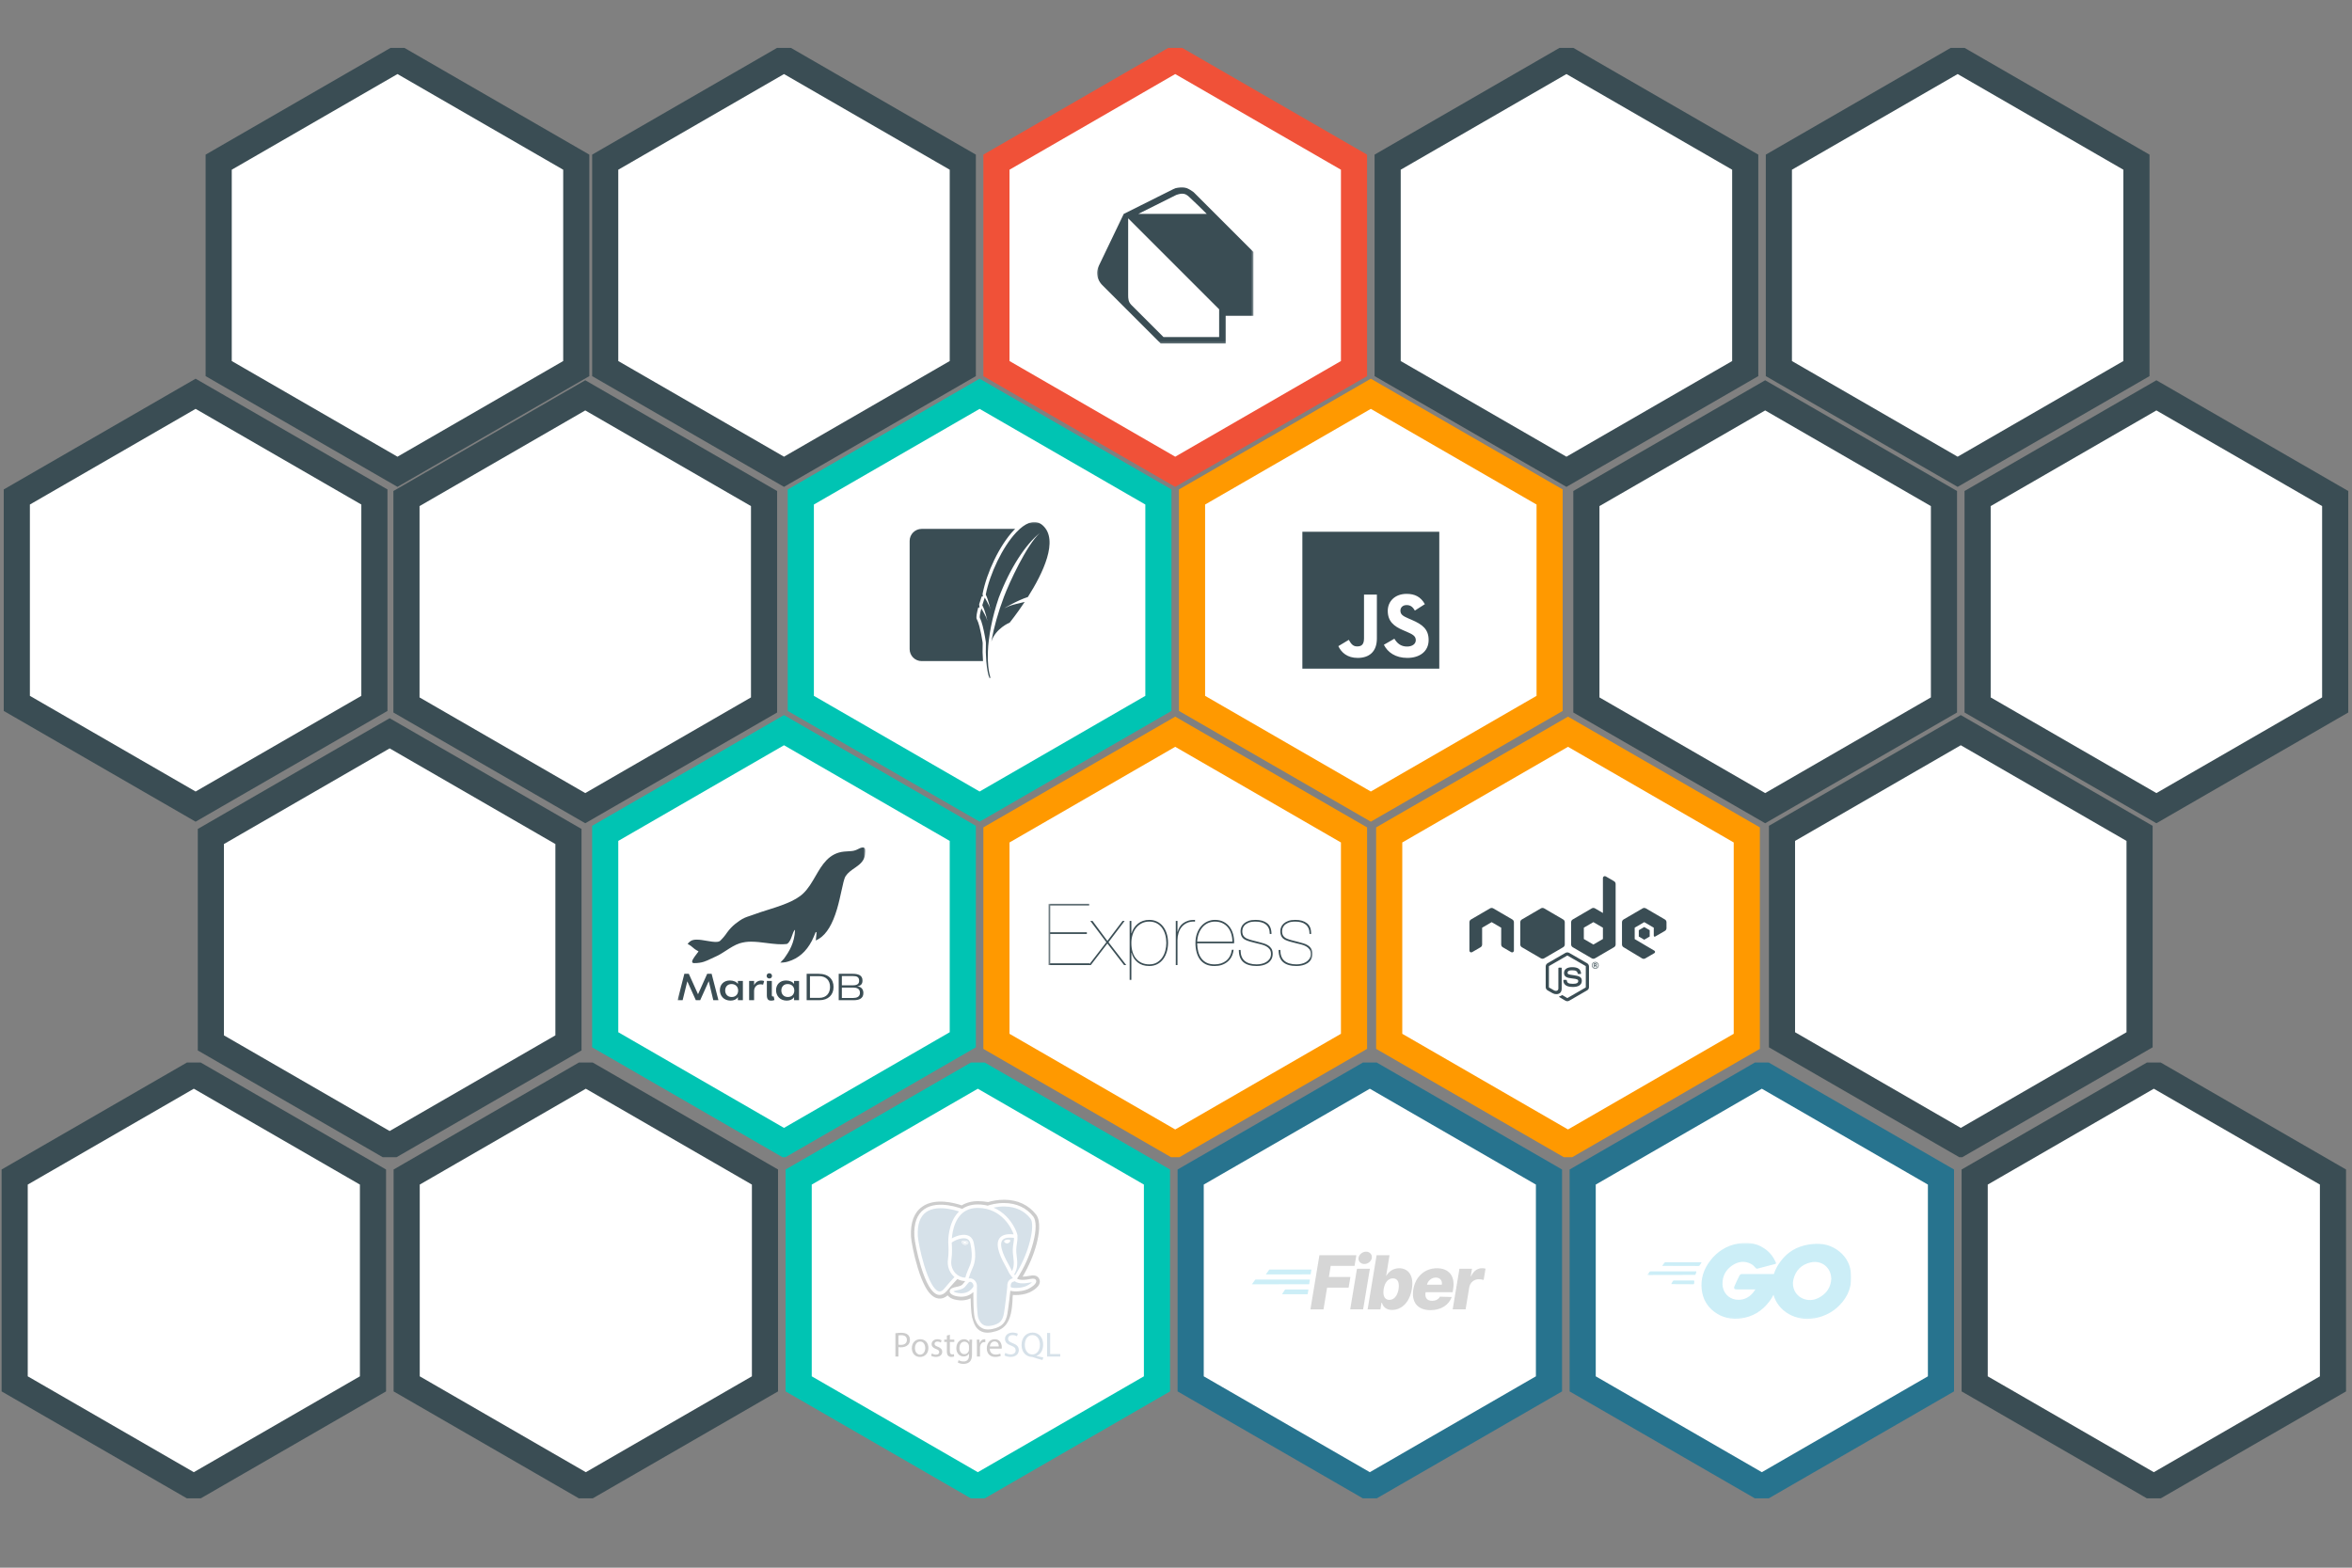 <svg width="1080" height="720" viewBox="0 0 1080 720" fill="none" xmlns="http://www.w3.org/2000/svg">
<rect x="0" y="0" width="1080" height="720" fill="#808080" stroke="none"/>
<g clip-path="url(#clip0_211_75)">
<g clip-path="url(#clip1_211_75)">
<path d="M541.797 28.326L539.641 27.081L537.485 28.326L459.699 73.236L457.543 74.481V76.97V166.79V169.279L459.699 170.524L537.485 215.434L539.641 216.679L541.797 215.434L619.583 170.524L621.739 169.279V166.79V76.97V74.481L619.583 73.236L541.797 28.326Z" fill="white" stroke="#F05138" stroke-width="12"/>
<mask id="mask0_211_75" style="mask-type:luminance" maskUnits="userSpaceOnUse" x="503" y="85" width="73" height="73">
<path d="M575.569 85.952H503.713V157.808H575.569V85.952Z" fill="white"/>
</mask>
<g mask="url(#mask0_211_75)">
<path d="M516.003 98.241C516.003 98.241 531.132 90.681 538.695 86.897C540.071 86.218 541.596 85.894 543.129 85.954C545.423 86.094 548.15 88.313 548.15 88.313L575.569 115.735V145.044H562.805V157.807H533.021L506.075 130.861C504.62 129.364 503.713 127.253 503.713 125.187C503.713 124.232 504.252 122.738 504.659 121.879L516.003 98.241ZM518.036 100.274V135.565C518.042 137.19 518.099 138.631 519.527 140.079L534.264 154.813H559.812V142.05L518.036 100.274ZM554.129 98.244C551.438 95.561 548.713 92.915 545.926 90.331C545.021 89.532 544.228 88.93 542.722 88.948C541.614 88.99 540.117 89.532 540.117 89.532L522.698 98.241L554.129 98.244Z" fill="#3A4D54"/>
</g>
<path d="M362.156 28.326L360 27.081L357.844 28.326L280.058 73.236L277.902 74.481V76.97V166.79V169.279L280.058 170.524L357.844 215.434L360 216.679L362.156 215.434L439.942 170.524L442.098 169.279V166.79V76.97V74.481L439.942 73.236L362.156 28.326Z" fill="white" stroke="#3A4D54" stroke-width="12"/>
<path d="M270.898 182.817L268.743 181.573L266.587 182.817L188.8 227.727L186.645 228.972V231.461V321.281V323.77L188.8 325.015L266.587 369.925L268.743 371.17L270.898 369.925L348.685 325.015L350.84 323.77V321.281V231.461V228.972L348.685 227.727L270.898 182.817Z" fill="white" stroke="#3A4D54" stroke-width="12"/>
<path d="M91.976 182.099L89.82 180.854L87.665 182.099L9.878 227.009L7.722 228.253V230.742V320.563V323.052L9.878 324.296L87.665 369.206L89.82 370.451L91.976 369.206L169.763 324.296L171.918 323.052V320.563V230.742V228.253L169.763 227.009L91.976 182.099Z" fill="white" stroke="#3A4D54" stroke-width="12"/>
<path d="M721.436 28.326L719.281 27.081L717.125 28.326L639.338 73.236L637.183 74.481V76.97V166.79V169.279L639.338 170.524L717.125 215.434L719.281 216.679L721.436 215.434L799.221 170.524L801.377 169.279V166.79V76.97V74.481L799.221 73.236L721.436 28.326Z" fill="white" stroke="#3A4D54" stroke-width="12"/>
<path d="M812.695 182.817L810.539 181.573L808.384 182.817L730.599 227.727L728.443 228.972V231.461V321.281V323.77L730.599 325.015L808.384 369.925L810.539 371.17L812.695 369.925L890.479 325.015L892.635 323.77V321.281V231.461V228.972L890.479 227.727L812.695 182.817Z" fill="white" stroke="#3A4D54" stroke-width="12"/>
<path d="M902.515 336.59L900.359 335.345L898.204 336.59L820.419 381.5L818.263 382.744V385.234V475.054V477.543L820.419 478.787L898.204 523.698L900.359 524.942L902.515 523.698L980.3 478.787L982.455 477.543V475.054V385.234V382.744L980.3 381.5L902.515 336.59Z" fill="white" stroke="#3A4D54" stroke-width="12"/>
<path d="M992.336 182.817L990.18 181.573L988.024 182.817L910.24 227.727L908.084 228.972V231.461V321.281V323.77L910.24 325.015L988.024 369.925L990.18 371.17L992.336 369.925L1070.12 325.015L1072.28 323.77V321.281V231.461V228.972L1070.12 227.727L992.336 182.817Z" fill="white" stroke="#3A4D54" stroke-width="12"/>
<path d="M901.078 28.326L898.922 27.081L896.767 28.326L818.982 73.236L816.827 74.481V76.97V166.79V169.279L818.982 170.524L896.767 215.434L898.922 216.679L901.078 215.434L978.863 170.524L981.018 169.279V166.79V76.97V74.481L978.863 73.236L901.078 28.326Z" fill="white" stroke="#3A4D54" stroke-width="12"/>
<path d="M184.671 28.326L182.515 27.081L180.359 28.326L102.573 73.236L100.417 74.481V76.97V166.79V169.279L102.573 170.524L180.359 215.434L182.515 216.679L184.671 215.434L262.457 170.524L264.613 169.279V166.79V76.97V74.481L262.457 73.236L184.671 28.326Z" fill="white" stroke="#3A4D54" stroke-width="12"/>
<path d="M181.078 338.026L178.922 336.782L176.766 338.026L98.98 382.936L96.824 384.181V386.67V476.49V478.979L98.98 480.224L176.766 525.134L178.922 526.379L181.078 525.134L258.864 480.224L261.02 478.979V476.49V386.67V384.181L258.864 382.936L181.078 338.026Z" fill="white" stroke="#3A4D54" stroke-width="12"/>
<path d="M451.976 182.099L449.82 180.854L447.665 182.099L369.878 227.009L367.722 228.253V230.742V320.563V323.052L369.878 324.296L447.665 369.206L449.82 370.451L451.976 369.206L529.763 324.296L531.918 323.052V320.563V230.742V228.253L529.763 227.009L451.976 182.099Z" fill="white" stroke="#00C4B3" stroke-width="12"/>
<mask id="mask1_211_75" style="mask-type:luminance" maskUnits="userSpaceOnUse" x="413" y="239" width="73" height="73">
<path d="M485.749 239.725H413.892V311.581H485.749V239.725Z" fill="white"/>
</mask>
<g mask="url(#mask1_211_75)">
<path d="M478.796 241.284C475.707 238.529 471.97 239.637 468.278 242.913C467.709 243.423 467.163 243.957 466.641 244.515C460.327 251.212 454.467 263.617 452.646 273.089C453.356 274.527 453.91 276.362 454.275 277.763C454.459 278.46 454.623 279.162 454.766 279.868C454.766 279.868 454.709 279.656 454.479 278.982L454.329 278.545C454.298 278.464 454.265 278.384 454.23 278.305C453.817 277.347 452.68 275.326 452.177 274.446C451.748 275.712 451.368 276.895 451.051 277.967C452.5 280.613 453.38 285.153 453.38 285.153C453.38 285.153 453.305 284.856 452.94 283.829C452.62 282.922 451.012 280.105 450.629 279.446C449.979 281.853 449.718 283.475 449.952 283.871C450.407 284.637 450.839 285.961 451.216 287.422C452.072 290.715 452.667 294.727 452.667 294.727L452.718 295.398C452.606 298.141 452.662 300.889 452.887 303.625C453.17 307.057 453.703 310.003 454.383 311.581L454.847 311.329C453.847 308.221 453.44 304.146 453.619 299.452C453.889 292.272 455.542 283.613 458.593 274.59C463.751 260.967 470.907 250.036 477.455 244.814C471.488 250.203 463.407 267.658 460.988 274.12C458.281 281.353 456.362 288.143 455.207 294.649C457.201 288.551 463.653 285.931 463.653 285.931C463.653 285.931 466.817 282.027 470.515 276.452C468.3 276.958 464.662 277.823 463.443 278.335C461.647 279.087 461.161 279.344 461.161 279.344C461.161 279.344 466.985 275.799 471.979 274.195C478.847 263.377 486.332 248.009 478.796 241.284ZM423.188 242.91C421.732 242.916 420.338 243.497 419.309 244.527C418.28 245.556 417.699 246.951 417.695 248.407V298.131C417.699 299.587 418.28 300.981 419.309 302.01C420.338 303.039 421.733 303.618 423.188 303.623H451.386C451.175 300.926 451.123 298.22 451.23 295.518C451.212 295.332 451.198 295.095 451.183 294.919C450.818 292.526 450.345 290.15 449.766 287.799C449.404 286.392 448.943 285.11 448.661 284.635C448.314 284.045 448.368 283.706 448.371 283.341C448.371 282.982 448.416 282.607 448.482 282.186C448.659 281.131 448.893 280.086 449.182 279.056L449.833 278.973C449.782 278.868 449.79 278.778 449.739 278.683L449.617 277.542C449.975 276.343 450.356 275.151 450.76 273.967L451.36 273.91C451.335 273.862 451.329 273.796 451.306 273.751L451.176 272.805C453.063 262.985 458.922 250.521 465.548 243.491C465.745 243.284 465.946 243.107 466.14 242.91H423.188Z" fill="#3A4D54"/>
</g>
<path d="M631.617 182.099L629.461 180.854L627.305 182.099L549.519 227.009L547.363 228.253V230.742V320.563V323.052L549.519 324.296L627.305 369.206L629.461 370.451L631.617 369.206L709.403 324.296L711.559 323.052V320.563V230.742V228.253L709.403 227.009L631.617 182.099Z" fill="white" stroke="#FF9900" stroke-width="12"/>
<path d="M598.024 244.215V307.09H660.898V244.215H598.024ZM632.241 293.251C632.241 299.369 628.649 302.163 623.414 302.163C618.685 302.163 615.948 299.722 614.545 296.76L619.359 293.854C620.286 295.496 621.128 296.886 623.162 296.886C625.098 296.886 626.333 296.127 626.333 293.167V273.084H632.241V293.251ZM646.217 302.163C640.729 302.163 637.179 299.554 635.452 296.127L640.267 293.349C641.531 295.413 643.186 296.942 646.092 296.942C648.533 296.942 650.106 295.72 650.106 294.023C650.106 292.002 648.505 291.286 645.797 290.093L644.324 289.463C640.058 287.652 637.238 285.365 637.238 280.55C637.238 276.115 640.619 272.747 645.883 272.747C649.644 272.747 652.339 274.051 654.276 277.476L649.673 280.424C648.663 278.614 647.567 277.898 645.869 277.898C644.144 277.898 643.049 278.994 643.049 280.424C643.049 282.194 644.144 282.908 646.685 284.017L648.158 284.648C653.183 286.795 656.003 289 656.003 293.938C656.003 299.244 651.82 302.161 646.22 302.161L646.217 302.163Z" fill="#3A4D54"/>
<path d="M722.155 337.308L720 336.063L717.844 337.308L640.057 382.218L637.902 383.463V385.952V475.772V478.261L640.057 479.506L717.844 524.416L720 525.66L722.155 524.416L799.94 479.506L802.096 478.261V475.772V385.952V383.463L799.94 382.218L722.155 337.308Z" fill="white" stroke="#FF9900" stroke-width="12"/>
<path d="M736.907 402.389C736.677 402.389 736.455 402.481 736.289 402.646C736.124 402.81 736.031 403.033 736.031 403.265V419.311L732.395 417.189C732.172 417.056 731.913 416.987 731.655 416.987C731.396 416.987 731.137 417.056 730.914 417.189L722.17 422.286C721.947 422.416 721.76 422.601 721.631 422.824C721.508 423.047 721.437 423.301 721.437 423.559V433.764C721.437 434.29 721.717 434.774 722.17 435.037L730.914 440.134C731.137 440.267 731.396 440.336 731.655 440.336C731.913 440.336 732.172 440.267 732.395 440.134L741.132 435.037C741.355 434.908 741.542 434.722 741.671 434.499C741.801 434.276 741.873 434.022 741.873 433.764V405.98C741.873 405.725 741.801 405.475 741.679 405.255C741.549 405.033 741.37 404.85 741.147 404.722L737.346 402.509C737.209 402.432 737.065 402.39 736.914 402.389H736.907ZM708.301 416.991C708.04 416.99 707.784 417.059 707.559 417.189L698.819 422.286C698.596 422.416 698.41 422.601 698.281 422.824C698.152 423.047 698.083 423.301 698.083 423.559V433.764C698.083 434.29 698.364 434.774 698.819 435.037L707.559 440.134C708.017 440.397 708.581 440.397 709.042 440.134L717.782 435.037C718.005 434.908 718.191 434.722 718.32 434.499C718.449 434.276 718.517 434.022 718.518 433.764V423.559C718.518 423.301 718.45 423.047 718.321 422.824C718.192 422.6 718.005 422.415 717.782 422.286L709.042 417.189C708.816 417.059 708.561 416.99 708.301 416.991ZM755.008 416.991C754.749 416.99 754.49 417.058 754.268 417.189L745.523 422.286C745.3 422.416 745.113 422.601 744.984 422.824C744.862 423.047 744.79 423.301 744.79 423.559V433.764C744.79 434.29 745.07 434.774 745.523 435.037L754.002 440.16C754.225 440.296 754.483 440.369 754.742 440.371C755.008 440.373 755.267 440.304 755.489 440.172L759.657 437.749C759.758 437.691 759.837 437.609 759.894 437.51C759.952 437.411 759.98 437.299 759.98 437.186C759.98 437.072 759.952 436.96 759.894 436.861C759.837 436.762 759.758 436.68 759.657 436.622L750.625 431.301V426.064L755.008 423.515L759.384 426.064V429.713C759.384 430.2 759.794 430.276 760.067 430.113C761.547 429.251 763.02 428.392 764.5 427.535C764.723 427.407 764.903 427.223 765.032 427.002C765.154 426.781 765.226 426.531 765.226 426.276V423.562C765.226 423.304 765.154 423.05 765.025 422.827C764.895 422.603 764.716 422.418 764.486 422.289L755.748 417.192C755.525 417.062 755.267 416.993 755.008 416.994V416.991ZM684.947 416.997C684.686 416.995 684.431 417.064 684.206 417.195L675.466 422.286C675.242 422.416 675.056 422.603 674.927 422.827C674.798 423.051 674.73 423.306 674.73 423.564V436.593C674.73 437.229 675.419 437.623 675.967 437.306L679.844 435.049C680.065 434.92 680.247 434.736 680.374 434.515C680.502 434.293 680.568 434.043 680.568 433.787V426.072L684.947 423.518L689.325 426.072V433.787C689.326 434.043 689.393 434.293 689.52 434.513C689.647 434.734 689.83 434.918 690.05 435.046L693.926 437.306C694.051 437.378 694.194 437.417 694.339 437.417C694.483 437.418 694.626 437.38 694.751 437.308C694.877 437.235 694.981 437.131 695.054 437.006C695.126 436.88 695.165 436.738 695.165 436.593V423.564C695.164 423.306 695.096 423.051 694.967 422.827C694.838 422.603 694.652 422.416 694.429 422.286L685.689 417.195C685.464 417.064 685.207 416.995 684.947 416.997ZM731.655 423.512L736.031 426.067V431.257L731.655 433.811L727.271 431.257V426.064L731.655 423.509V423.512ZM755.008 425.754L752.507 427.213V430.127L755.008 431.581L757.508 430.127V427.213L755.008 425.754ZM719.705 437.413C719.396 437.411 719.101 437.488 718.835 437.635L710.627 442.382C710.363 442.532 710.143 442.749 709.991 443.012C709.838 443.274 709.759 443.573 709.76 443.876V453.352C709.76 453.962 710.101 454.537 710.627 454.846L712.787 456.079C713.823 456.589 714.206 456.589 714.676 456.589C716.223 456.589 717.104 455.664 717.104 454.029V444.667C717.105 444.636 717.1 444.604 717.088 444.574C717.076 444.544 717.059 444.517 717.037 444.494C717.015 444.472 716.987 444.453 716.959 444.441C716.929 444.429 716.897 444.422 716.865 444.422H715.826C715.761 444.422 715.699 444.448 715.653 444.494C715.607 444.54 715.581 444.603 715.581 444.667V454.029C715.581 454.739 714.831 455.468 713.607 454.858L711.36 453.562C711.323 453.539 711.293 453.507 711.271 453.47C711.25 453.432 711.238 453.389 711.237 453.346V443.87C711.237 443.786 711.278 443.686 711.362 443.643L719.568 438.911C719.611 438.889 719.655 438.878 719.698 438.878C719.748 438.878 719.791 438.889 719.827 438.911L728.047 443.64C728.134 443.686 728.17 443.771 728.17 443.87V453.346C728.17 453.391 728.162 453.436 728.141 453.476C728.112 453.516 728.083 453.549 728.047 453.574L719.827 458.324C719.791 458.345 719.748 458.357 719.698 458.357C719.655 458.357 719.611 458.345 719.568 458.324L717.475 457.074C717.417 457.045 717.329 457.03 717.274 457.06C716.89 457.305 716.474 457.497 716.036 457.629C715.893 457.673 715.7 457.759 716.112 457.987L718.835 459.608C719.101 459.753 719.396 459.83 719.705 459.835C720.007 459.838 720.301 459.756 720.56 459.596L728.766 454.846C729.032 454.697 729.255 454.479 729.405 454.217C729.556 453.954 729.635 453.656 729.635 453.352V443.876C729.635 443.574 729.549 443.277 729.398 443.015C729.247 442.754 729.032 442.535 728.766 442.382L720.56 437.638C720.294 437.49 720 437.413 719.705 437.416V437.413ZM732.51 441.787C732.301 441.787 732.1 441.827 731.906 441.907C731.712 441.987 731.54 442.103 731.396 442.25C731.101 442.546 730.936 442.947 730.936 443.365C730.936 443.783 731.101 444.184 731.396 444.479C731.698 444.774 732.1 444.94 732.517 444.939C732.934 444.938 733.336 444.771 733.631 444.475C733.925 444.179 734.09 443.778 734.09 443.359C734.09 442.941 733.918 442.541 733.623 442.246C733.329 441.951 732.926 441.785 732.51 441.787ZM732.488 442.037C733.235 442.037 733.832 442.621 733.832 443.359C733.832 443.714 733.688 444.053 733.437 444.303C733.185 444.554 732.847 444.697 732.488 444.702C732.136 444.699 731.805 444.555 731.554 444.303C731.31 444.051 731.173 443.712 731.173 443.359C731.173 443.186 731.209 443.014 731.274 442.854C731.338 442.693 731.432 442.547 731.561 442.424C731.683 442.301 731.827 442.203 731.985 442.137C732.143 442.071 732.316 442.037 732.488 442.037ZM731.913 442.466V444.238H732.251V443.532H732.567C732.696 443.532 732.725 443.584 732.754 443.684C732.754 443.698 732.804 444.159 732.819 444.244H733.185C733.142 444.09 733.113 443.931 733.099 443.771C733.063 443.543 733.049 443.386 732.804 443.371C732.934 443.327 733.149 443.26 733.149 442.933C733.149 442.463 732.74 442.466 732.524 442.466H731.913ZM732.251 442.749H732.538C732.625 442.749 732.797 442.749 732.797 442.989C732.797 443.088 732.754 443.252 732.524 443.246H732.251V442.749ZM721.904 444.197C719.561 444.197 718.167 445.199 718.167 446.845C718.167 448.649 719.561 449.131 721.81 449.356C724.491 449.627 724.706 450.013 724.706 450.538C724.706 451.461 723.959 451.843 722.227 451.843C720.05 451.843 719.576 451.305 719.417 450.225C719.403 450.109 719.302 450.024 719.173 450.024H718.106C718.074 450.024 718.042 450.031 718.013 450.043C717.983 450.055 717.957 450.074 717.934 450.096C717.912 450.119 717.895 450.146 717.883 450.176C717.871 450.206 717.865 450.238 717.867 450.269C717.867 451.647 718.62 453.296 722.213 453.296C724.85 453.296 726.344 452.275 726.344 450.483C726.344 448.708 725.144 448.235 722.615 447.893C720.057 447.552 719.805 447.379 719.805 446.781C719.805 446.285 720.014 445.634 721.904 445.634C723.592 445.634 724.225 446.005 724.483 447.14C724.512 447.257 724.591 447.324 724.706 447.324H725.77C725.841 447.324 725.899 447.294 725.942 447.254C725.985 447.198 726.014 447.143 725.999 447.073C725.827 445.111 724.534 444.197 721.904 444.197Z" fill="#3A4D54"/>
<path d="M541.797 337.308L539.641 336.063L537.485 337.308L459.699 382.218L457.543 383.463V385.952V475.772V478.261L459.699 479.506L537.485 524.416L539.641 525.66L541.797 524.416L619.583 479.506L621.739 478.261V475.772V385.952V383.463L619.583 382.218L541.797 337.308Z" fill="white" stroke="#FF9900" stroke-width="12"/>
<mask id="mask2_211_75" style="mask-type:luminance" maskUnits="userSpaceOnUse" x="481" y="415" width="122" height="36">
<path d="M602.662 415.054H481.437V450.342H602.662V415.054Z" fill="white"/>
</mask>
<g mask="url(#mask2_211_75)">
<path d="M482.226 442.438V428.947H499.071V428.158H482.226V415.85H500.136V415.061H481.437V443.227H500.294V442.438H482.226ZM515.481 422.95L508.499 432.142L501.674 422.95H500.649L508.025 432.734L499.938 443.227H500.885L508.498 433.325L516.152 443.227H517.138L509.011 432.734L516.428 422.95H515.481ZM519.505 450.169V437.546H519.583C520.057 439.387 520.991 440.867 522.384 441.984C523.778 443.102 525.553 443.661 527.71 443.661C529.104 443.661 530.34 443.378 531.418 442.813C532.497 442.247 533.397 441.478 534.121 440.506C534.844 439.532 535.396 438.402 535.778 437.112C536.159 435.824 536.35 434.47 536.35 433.05C536.35 431.524 536.152 430.117 535.758 428.829C535.363 427.54 534.791 426.422 534.042 425.475C533.292 424.528 532.385 423.792 531.32 423.267C530.255 422.741 529.051 422.478 527.71 422.478C526.684 422.478 525.732 422.628 524.85 422.931C523.969 423.233 523.187 423.66 522.503 424.213C521.815 424.77 521.217 425.428 520.727 426.166C520.228 426.915 519.846 427.737 519.583 428.631H519.505V422.95H518.716V450.169H519.505ZM527.71 442.911C525.239 442.911 523.252 442.063 521.754 440.367C520.255 438.671 519.505 436.232 519.505 433.049C519.505 431.734 519.689 430.485 520.057 429.302C520.426 428.118 520.958 427.079 521.654 426.185C522.352 425.291 523.213 424.581 524.238 424.055C525.264 423.529 526.421 423.266 527.71 423.266C529.025 423.266 530.176 423.529 531.162 424.055C532.148 424.581 532.963 425.298 533.608 426.205C534.252 427.112 534.739 428.151 535.067 429.321C535.396 430.492 535.56 431.734 535.56 433.049C535.56 434.233 535.409 435.41 535.107 436.58C534.804 437.75 534.338 438.802 533.706 439.736C533.075 440.669 532.267 441.432 531.28 442.024C530.294 442.615 529.104 442.911 527.71 442.911ZM540.688 443.227V431.748C540.688 430.643 540.847 429.565 541.162 428.513C541.477 427.461 541.964 426.534 542.622 425.732C543.28 424.929 544.114 424.298 545.127 423.838C546.139 423.378 547.342 423.187 548.736 423.266V422.477C547.526 422.451 546.468 422.582 545.561 422.871C544.653 423.161 543.871 423.555 543.213 424.055C542.556 424.555 542.03 425.14 541.636 425.81C541.242 426.48 540.949 427.205 540.767 427.96H540.688V422.95H539.9V443.227L540.688 443.227ZM549.722 433.247H566.685C566.738 431.853 566.6 430.512 566.271 429.223C565.942 427.934 565.416 426.79 564.693 425.791C563.97 424.791 563.036 423.989 561.893 423.384C560.749 422.779 559.388 422.477 557.81 422.477C556.679 422.477 555.574 422.714 554.496 423.187C553.417 423.66 552.471 424.351 551.655 425.258C550.84 426.165 550.183 427.277 549.683 428.592C549.183 429.907 548.933 431.406 548.933 433.089C548.933 434.587 549.104 435.988 549.446 437.29C549.788 438.592 550.314 439.723 551.024 440.682C551.734 441.642 552.648 442.385 553.766 442.911C554.884 443.437 556.232 443.687 557.81 443.661C560.123 443.661 562.07 443.01 563.648 441.708C565.226 440.406 566.159 438.572 566.449 436.205H565.66C565.318 438.44 564.443 440.118 563.036 441.235C561.63 442.352 559.861 442.911 557.731 442.911C556.284 442.911 555.061 442.661 554.062 442.162C553.063 441.662 552.247 440.978 551.616 440.11C550.985 439.242 550.518 438.223 550.216 437.053C549.913 435.883 549.749 434.614 549.722 433.247ZM565.896 432.458H549.723C549.801 431.037 550.064 429.762 550.511 428.631C550.959 427.5 551.544 426.534 552.267 425.732C552.99 424.929 553.832 424.318 554.792 423.897C555.752 423.476 556.784 423.266 557.888 423.266C559.204 423.266 560.36 423.509 561.36 423.996C562.359 424.482 563.194 425.146 563.865 425.988C564.535 426.83 565.041 427.809 565.383 428.927C565.725 430.045 565.896 431.222 565.896 432.458ZM583.056 428.947H583.845C583.845 426.685 583.188 425.041 581.873 424.015C580.558 422.99 578.769 422.477 576.508 422.477C575.246 422.477 574.181 422.635 573.313 422.95C572.445 423.266 571.735 423.674 571.182 424.173C570.63 424.673 570.236 425.225 569.999 425.83C569.762 426.435 569.644 427.014 569.644 427.566C569.644 428.67 569.841 429.551 570.236 430.209C570.63 430.867 571.248 431.379 572.09 431.748C572.668 432.01 573.326 432.247 574.062 432.458C574.799 432.668 575.653 432.892 576.627 433.128C577.494 433.339 578.349 433.549 579.19 433.759C580.032 433.969 580.775 434.253 581.42 434.608C582.064 434.963 582.589 435.416 582.997 435.969C583.405 436.52 583.609 437.244 583.609 438.138C583.609 439.006 583.405 439.742 582.997 440.347C582.593 440.949 582.061 441.454 581.439 441.827C580.808 442.208 580.105 442.484 579.328 442.655C578.552 442.826 577.796 442.911 577.061 442.911C574.667 442.911 572.833 442.379 571.557 441.314C570.282 440.248 569.644 438.572 569.644 436.284H568.855C568.855 438.835 569.545 440.702 570.926 441.886C572.307 443.069 574.352 443.661 577.061 443.661C577.928 443.661 578.802 443.562 579.683 443.365C580.564 443.168 581.353 442.846 582.05 442.398C582.742 441.958 583.322 441.364 583.747 440.663C584.181 439.953 584.398 439.085 584.398 438.059C584.398 437.086 584.207 436.297 583.826 435.692C583.444 435.088 582.945 434.587 582.326 434.193C581.708 433.798 581.012 433.49 580.236 433.266C579.456 433.041 578.673 432.824 577.888 432.615C576.923 432.362 575.956 432.112 574.989 431.866C574.161 431.655 573.392 431.406 572.682 431.116C571.998 430.827 571.452 430.413 571.044 429.874C570.637 429.335 570.433 428.565 570.433 427.566C570.433 427.382 570.486 427.053 570.591 426.58C570.696 426.106 570.946 425.626 571.34 425.14C571.735 424.653 572.34 424.219 573.155 423.838C573.97 423.457 575.088 423.266 576.508 423.266C577.481 423.266 578.368 423.371 579.17 423.581C579.973 423.792 580.664 424.127 581.242 424.587C581.82 425.048 582.267 425.633 582.583 426.343C582.898 427.053 583.056 427.921 583.056 428.947ZM601.321 428.947H602.11C602.11 426.685 601.452 425.041 600.137 424.015C598.822 422.99 597.035 422.477 594.773 422.477C593.51 422.477 592.445 422.635 591.577 422.95C590.709 423.266 589.999 423.674 589.447 424.173C588.895 424.673 588.5 425.225 588.264 425.83C588.027 426.435 587.909 427.014 587.909 427.566C587.909 428.67 588.106 429.551 588.5 430.209C588.895 430.867 589.513 431.379 590.354 431.748C590.933 432.01 591.59 432.247 592.327 432.458C593.063 432.668 593.917 432.892 594.891 433.128C595.759 433.339 596.614 433.549 597.455 433.759C598.297 433.969 599.039 434.253 599.684 434.608C600.328 434.963 600.854 435.416 601.262 435.969C601.669 436.52 601.873 437.244 601.873 438.138C601.873 439.006 601.669 439.742 601.262 440.347C600.857 440.949 600.326 441.454 599.704 441.827C599.072 442.208 598.369 442.484 597.593 442.655C596.818 442.826 596.061 442.911 595.325 442.911C592.932 442.911 591.097 442.379 589.822 441.314C588.546 440.248 587.909 438.572 587.909 436.284H587.12C587.12 438.835 587.81 440.702 589.191 441.886C590.571 443.069 592.616 443.661 595.325 443.661C596.193 443.661 597.067 443.562 597.949 443.365C598.829 443.168 599.618 442.846 600.316 442.398C601.006 441.958 601.587 441.364 602.011 440.663C602.445 439.953 602.662 439.085 602.662 438.059C602.662 437.086 602.472 436.297 602.09 435.692C601.709 435.088 601.209 434.587 600.591 434.193C599.974 433.798 599.277 433.49 598.5 433.266C597.72 433.041 596.938 432.824 596.154 432.615C595.188 432.362 594.221 432.112 593.254 431.866C592.426 431.655 591.656 431.406 590.946 431.116C590.262 430.827 589.717 430.413 589.309 429.874C588.901 429.335 588.698 428.565 588.698 427.566C588.698 427.382 588.75 427.053 588.855 426.58C588.961 426.106 589.211 425.626 589.605 425.14C589.999 424.653 590.604 424.219 591.42 423.838C592.235 423.457 593.353 423.266 594.773 423.266C595.745 423.266 596.633 423.371 597.436 423.581C598.237 423.792 598.928 424.127 599.506 424.587C600.085 425.048 600.532 425.633 600.848 426.343C601.163 427.053 601.321 427.921 601.321 428.947Z" fill="#3A4D54"/>
</g>
<path d="M362.156 336.59L360 335.345L357.844 336.59L280.058 381.5L277.902 382.744V385.234V475.054V477.543L280.058 478.787L357.844 523.698L360 524.942L362.156 523.698L439.942 478.787L442.098 477.543V475.054V385.234V382.744L439.942 381.5L362.156 336.59Z" fill="white" stroke="#00C4B3" stroke-width="12"/>
<mask id="mask3_211_75" style="mask-type:luminance" maskUnits="userSpaceOnUse" x="311" y="381" width="87" height="87">
<path d="M397.365 381.281H311.138V467.509H397.365V381.281Z" fill="white"/>
</mask>
<g mask="url(#mask3_211_75)">
<path d="M396.984 389.488C396.762 389.306 396.48 389.211 396.193 389.224C395.406 389.224 394.387 389.758 393.838 390.044L393.621 390.156C392.702 390.601 391.701 390.853 390.681 390.897C389.634 390.93 388.733 390.991 387.559 391.114C380.602 391.828 377.499 397.16 374.51 402.317C372.882 405.121 371.202 408.035 368.899 410.261C368.421 410.723 367.915 411.154 367.382 411.549C364.997 413.322 362.003 414.588 359.673 415.484C357.43 416.341 354.982 417.112 352.617 417.858C350.449 418.54 348.404 419.185 346.522 419.884C345.791 420.153 345.056 420.409 344.316 420.652C342.601 421.208 341.366 421.634 339.56 422.878C338.912 423.317 338.282 423.782 337.671 424.269C336.237 425.413 334.969 426.749 333.9 428.24C332.982 429.615 331.92 430.889 330.734 432.041C330.352 432.414 329.676 432.597 328.663 432.597C327.477 432.597 326.039 432.353 324.517 432.094C322.947 431.816 321.326 431.551 319.934 431.551C318.805 431.551 317.939 431.735 317.294 432.108C317.294 432.108 316.204 432.743 315.746 433.563L316.197 433.767C316.896 434.145 317.544 434.613 318.123 435.158C318.727 435.716 319.4 436.195 320.125 436.583C320.358 436.668 320.568 436.801 320.744 436.974C320.554 437.252 320.276 437.612 319.983 437.995C318.377 440.097 317.441 441.424 317.978 442.147C318.236 442.281 318.523 442.346 318.813 442.336C322.313 442.336 324.195 441.427 326.573 440.275C327.263 439.941 327.965 439.599 328.799 439.245C330.19 438.641 331.688 437.679 333.277 436.66C335.355 435.306 337.528 433.914 339.638 433.243C341.371 432.715 343.177 432.461 344.988 432.492C347.215 432.492 349.558 432.789 351.818 433.08C353.502 433.296 355.247 433.519 356.958 433.622C357.622 433.66 358.238 433.68 358.836 433.68C359.636 433.682 360.436 433.64 361.232 433.555L361.423 433.488C362.623 432.751 363.186 431.168 363.731 429.636C364.081 428.651 364.377 427.767 364.843 427.205C364.871 427.177 364.901 427.152 364.932 427.13C364.954 427.119 364.98 427.114 365.004 427.118C365.028 427.121 365.051 427.134 365.068 427.152V427.196C364.791 433.182 362.381 436.982 359.943 440.362L358.316 442.106C358.316 442.106 360.595 442.106 361.89 441.605C366.622 440.191 370.193 437.075 372.791 432.105C373.432 430.829 374.005 429.52 374.508 428.184C374.552 428.073 374.962 427.867 374.923 428.443C374.909 428.612 374.898 428.801 374.884 429C374.884 429.116 374.884 429.235 374.861 429.355C374.794 430.191 374.597 431.955 374.597 431.955L376.058 431.172C379.581 428.947 382.296 424.456 384.356 417.468C385.213 414.557 385.842 411.666 386.396 409.12C387.057 406.058 387.628 403.435 388.283 402.416C389.309 400.82 390.876 399.74 392.392 398.691C392.598 398.549 392.807 398.412 393.01 398.262C394.916 396.924 396.811 395.379 397.229 392.499V392.434C397.533 390.286 397.276 389.738 396.984 389.488ZM392.078 459.364H385.121V447.245H391.396C393.794 447.245 396.079 447.697 396.045 450.385C396.045 452.28 394.869 452.804 393.628 453.003C395.389 453.154 396.449 454.277 396.449 456.092C396.46 458.81 394.076 459.365 392.078 459.365V459.364ZM391.558 452.533C393.959 452.533 394.496 451.609 394.496 450.434C394.496 448.67 393.422 448.269 391.558 448.269H386.571V452.533L391.558 452.533ZM391.625 453.557H386.571V458.34H391.842C393.319 458.34 394.88 457.853 394.88 455.992C394.88 453.843 393.085 453.557 391.625 453.557ZM370.406 447.245H375.879C380.48 447.245 382.778 449.781 382.745 453.304C382.778 456.965 380.241 459.365 376.283 459.365H370.405L370.406 447.245ZM371.917 448.32V458.307H376.091C379.75 458.307 381.144 455.838 381.144 453.27C381.144 450.368 379.4 448.32 376.092 448.32H371.917ZM364.615 451.929V450.518H366.909V459.364H364.624V457.94C364.02 458.964 362.779 459.551 361.267 459.551C358.112 459.551 356.348 457.324 356.348 454.764C356.348 452.296 358.018 450.312 360.931 450.312C362.585 450.332 363.961 450.888 364.615 451.929ZM358.772 454.885C358.772 456.512 359.796 457.905 361.778 457.905C363.691 457.905 364.732 456.544 364.732 454.934C364.732 453.322 363.655 451.946 361.671 451.946C359.766 451.946 358.774 453.32 358.774 454.885H358.772ZM352.026 448.183C352.022 448.023 352.05 447.863 352.111 447.714C352.171 447.565 352.262 447.431 352.377 447.319C352.492 447.207 352.63 447.12 352.78 447.064C352.93 447.008 353.091 446.983 353.251 446.993C353.414 446.987 353.577 447.015 353.73 447.074C353.881 447.134 354.02 447.224 354.136 447.338C354.253 447.453 354.345 447.59 354.407 447.742C354.468 447.894 354.499 448.055 354.495 448.219C354.499 448.38 354.468 448.54 354.406 448.689C354.343 448.838 354.251 448.971 354.134 449.082C354.016 449.193 353.877 449.278 353.725 449.331C353.573 449.385 353.411 449.406 353.251 449.394C353.09 449.401 352.929 449.375 352.778 449.316C352.627 449.258 352.49 449.17 352.375 449.056C352.26 448.942 352.169 448.806 352.109 448.656C352.05 448.506 352.021 448.345 352.026 448.183ZM352.127 450.518H354.411V456.982C354.411 457.383 354.495 457.669 354.828 457.669C354.976 457.665 355.122 457.65 355.265 457.62L355.619 459.289C355.138 459.479 354.625 459.574 354.108 459.568C353.151 459.568 352.127 459.289 352.127 457.116L352.127 450.518ZM346.269 459.365H343.988V450.519H346.269V452.5C346.53 451.866 346.971 451.323 347.538 450.937C348.105 450.552 348.773 450.342 349.459 450.332C349.944 450.326 350.427 450.405 350.886 450.566L350.399 452.236C350.005 452.131 349.599 452.075 349.191 452.068C347.544 452.068 346.269 453.31 346.269 455.13V459.365ZM338.833 451.93V450.519H341.118V459.365H338.833V457.941C338.23 458.965 336.989 459.552 335.478 459.552C332.319 459.552 330.558 457.325 330.558 454.765C330.558 452.297 332.228 450.313 335.141 450.313C336.803 450.332 338.179 450.889 338.833 451.93ZM332.99 454.885C332.99 456.512 334.014 457.906 335.996 457.906C337.907 457.906 338.948 456.545 338.948 454.935C338.948 453.324 337.874 451.946 335.887 451.946C333.983 451.946 332.993 453.321 332.993 454.885H332.99ZM326.765 447.245L329.898 459.365H327.534L325.446 450.634L321.512 459.365H319.515L315.602 450.686L313.453 459.365H311.138L314.243 447.245H316.291L320.521 456.63L324.734 447.245H326.765Z" fill="#3A4D54"/>
</g>
</g>
<g clip-path="url(#clip2_211_75)">
<path d="M451.16 494.339L449 493.092L446.84 494.339L368.898 539.339L366.738 540.586V543.08V633.08V635.574L368.898 636.821L446.84 681.821L449 683.068L451.16 681.821L529.102 636.821L531.262 635.574V633.08V543.08V540.586L529.102 539.339L451.16 494.339Z" fill="white" stroke="#00C4B3" stroke-width="12"/>
<g opacity="0.2">
<path d="M462.605 595.551C462.996 592.295 462.879 591.818 465.304 592.345L465.92 592.399C467.785 592.484 470.224 592.099 471.657 591.433C474.742 590.002 476.571 587.612 473.529 588.239C466.59 589.671 466.113 587.321 466.113 587.321C473.44 576.449 476.504 562.649 473.86 559.271C466.649 550.056 454.167 554.414 453.957 554.527L453.89 554.54C452.519 554.255 450.986 554.085 449.261 554.057C446.121 554.006 443.739 554.881 441.931 556.251C441.931 556.251 419.663 547.077 420.699 567.789C420.919 572.194 427.015 601.128 434.284 592.389C436.941 589.193 439.509 586.491 439.509 586.491C440.784 587.339 442.31 587.771 443.912 587.615L444.036 587.51C443.997 587.907 444.014 588.294 444.086 588.754C442.213 590.847 442.763 591.215 439.019 591.985C435.231 592.765 437.456 594.155 438.908 594.519C440.671 594.96 444.746 595.584 447.5 591.729L447.39 592.169C448.125 592.756 448.075 596.393 448.179 598.991C448.283 601.589 448.457 604.013 448.987 605.444C449.517 606.873 450.142 610.555 455.062 609.501C459.175 608.618 462.319 607.35 462.605 595.551Z" fill="black"/>
<path d="M453.46 612.069C451.283 612.069 449.866 611.227 449.005 610.414C447.705 609.189 447.19 607.609 446.882 606.665L446.749 606.271C446.129 604.597 445.92 602.188 445.795 599.086C445.777 598.6 445.761 598.115 445.749 597.631C445.738 597.258 445.725 596.792 445.707 596.302C444.923 596.677 444.09 596.939 443.234 597.085C441.699 597.347 440.05 597.261 438.33 596.831C437.116 596.528 435.855 595.9 435.137 594.928C433.043 596.763 431.045 596.513 429.956 596.151C428.036 595.51 426.318 593.712 424.702 590.65C423.552 588.47 422.439 585.629 421.394 582.207C419.575 576.247 418.419 569.968 418.316 567.908C417.993 561.456 419.729 556.843 423.477 554.197C429.389 550.021 438.345 552.476 441.611 553.591C443.804 552.269 446.384 551.624 449.302 551.671C450.868 551.697 452.36 551.835 453.745 552.081C455.189 551.627 458.045 550.975 461.312 551.015C467.333 551.087 472.322 553.433 475.739 557.8C478.177 560.916 476.972 567.459 476.036 571.082C474.72 576.178 472.412 581.598 469.578 586.317C470.348 586.323 471.463 586.23 473.048 585.903C476.175 585.257 477.089 586.934 477.337 587.685C478.331 590.696 474.009 592.972 472.661 593.596C470.933 594.399 468.117 594.887 465.811 594.782L465.71 594.775L465.104 594.722L465.044 595.227L464.987 595.721C464.832 601.701 463.977 605.487 462.22 607.99C460.377 610.613 457.816 611.349 455.561 611.832C454.871 611.985 454.167 612.064 453.46 612.069ZM448.88 590.305C450.285 591.429 450.408 593.545 450.518 597.499C450.531 597.991 450.544 598.459 450.562 598.895C450.615 600.215 450.74 603.308 451.223 604.615C451.292 604.799 451.353 604.988 451.418 605.186C451.957 606.839 452.228 607.667 454.561 607.167C456.521 606.747 457.528 606.371 458.316 605.248C459.462 603.616 460.103 600.335 460.22 595.492L462.604 595.551L460.236 595.267L460.306 594.676C460.533 592.728 460.696 591.32 461.999 590.389C463.043 589.642 464.234 589.715 465.183 589.886C464.141 589.099 463.852 588.175 463.776 587.796L463.577 586.817L464.135 585.988C467.353 581.214 470.007 575.346 471.416 569.889C472.864 564.282 472.422 561.304 471.981 560.741C466.136 553.272 455.999 556.355 454.941 556.706L454.762 556.803L453.864 556.97L453.405 556.875C452.138 556.612 450.732 556.467 449.222 556.442C446.852 556.402 444.94 556.962 443.372 558.152L442.284 558.977L441.021 558.457C438.325 557.354 430.402 555.137 426.222 558.098C423.902 559.741 422.845 562.962 423.08 567.67C423.157 569.224 424.214 575.108 425.955 580.815C428.363 588.702 430.551 591.321 431.464 591.626C431.623 591.68 432.037 591.358 432.449 590.864C435.125 587.645 437.671 584.962 437.778 584.848L439.158 583.396L440.827 584.505C441.5 584.952 442.241 585.206 443.004 585.253L446.984 581.858L446.407 587.743C446.394 587.875 446.389 588.055 446.44 588.389L446.613 589.504L445.863 590.344L445.777 590.441L447.963 591.452L448.88 590.305Z" fill="black"/>
<path d="M473.531 588.24C466.591 589.671 466.114 587.322 466.114 587.322C473.441 576.449 476.504 562.648 473.861 559.271C466.649 550.056 454.167 554.414 453.958 554.527L453.89 554.539C452.519 554.255 450.986 554.085 449.261 554.057C446.121 554.006 443.739 554.88 441.931 556.251C441.931 556.251 419.663 547.077 420.698 567.789C420.919 572.195 427.014 601.129 434.284 592.389C436.941 589.194 439.508 586.492 439.508 586.492C440.783 587.339 442.31 587.77 443.91 587.616L444.034 587.51C443.996 587.906 444.013 588.295 444.084 588.754C442.212 590.847 442.761 591.215 439.018 591.985C435.229 592.766 437.455 594.155 438.908 594.519C440.67 594.96 444.745 595.585 447.498 591.729L447.388 592.169C448.122 592.756 448.637 595.992 448.551 598.925C448.464 601.858 448.407 603.871 448.985 605.444C449.564 607.016 450.14 610.556 455.061 609.501C459.174 608.619 461.305 606.336 461.601 602.527C461.812 599.818 462.288 600.218 462.318 597.797L462.7 596.65C463.14 592.979 462.77 591.794 465.304 592.346L465.92 592.399C467.785 592.485 470.225 592.1 471.658 591.434C474.742 590.002 476.572 587.612 473.531 588.24Z" fill="#336791"/>
<path d="M453.709 610.598C449.605 610.599 448.307 607.35 447.775 606.021C446.996 604.075 446.828 596.519 447.001 590.322C447.013 590.115 447.105 589.921 447.258 589.781C447.41 589.641 447.611 589.565 447.818 589.571C448.025 589.577 448.222 589.663 448.366 589.812C448.511 589.96 448.592 590.16 448.592 590.366C448.392 597.514 448.676 603.99 449.251 605.431C450.151 607.678 451.514 609.644 455.369 608.819C459.029 608.033 460.399 606.646 461.01 603.108C461.478 600.392 462.404 592.667 462.518 591.142C462.534 590.932 462.632 590.736 462.792 590.598C462.951 590.461 463.16 590.392 463.37 590.408C463.58 590.424 463.776 590.523 463.913 590.682C464.051 590.842 464.119 591.05 464.103 591.26C463.985 592.847 463.063 600.557 462.576 603.378C461.855 607.557 459.992 609.453 455.702 610.373C455.047 610.518 454.379 610.593 453.709 610.598ZM431.464 594.73C431.105 594.73 430.749 594.671 430.41 594.557C427.745 593.668 425.207 589.327 422.865 581.657C421.083 575.817 419.954 569.722 419.855 567.741C419.561 561.87 421.074 557.715 424.35 555.393C430.832 550.8 441.737 555.174 442.198 555.362C442.392 555.443 442.545 555.597 442.626 555.791C442.706 555.985 442.706 556.202 442.627 556.396C442.548 556.59 442.395 556.745 442.202 556.827C442.009 556.909 441.791 556.912 441.597 556.834C441.491 556.791 431.035 552.602 425.267 556.693C422.465 558.68 421.178 562.37 421.443 567.663C421.526 569.331 422.581 575.28 424.386 581.193C426.476 588.041 428.855 592.363 430.913 593.048C431.235 593.156 432.217 593.484 433.624 591.795C436.267 588.615 438.695 586.076 438.719 586.051C438.867 585.907 439.065 585.828 439.271 585.827C439.477 585.826 439.675 585.905 439.824 586.048C439.973 586.19 440.06 586.385 440.068 586.591C440.076 586.796 440.004 586.997 439.867 587.151C439.844 587.176 437.452 589.676 434.846 592.812C433.611 594.295 432.428 594.73 431.464 594.73ZM466.065 588.03C465.92 588.031 465.778 587.991 465.654 587.917C465.53 587.843 465.43 587.736 465.362 587.609C465.294 587.481 465.263 587.337 465.27 587.193C465.278 587.049 465.325 586.91 465.405 586.79C472.813 575.799 475.412 562.518 473.186 559.674C470.383 556.092 466.425 554.221 461.422 554.114C457.718 554.034 454.773 554.98 454.292 555.145L454.172 555.194C453.688 555.346 453.316 555.081 453.177 554.771C453.097 554.593 453.085 554.392 453.143 554.207C453.2 554.021 453.324 553.862 453.491 553.761L453.705 553.674L453.694 553.677L453.706 553.673C454.523 553.374 457.512 552.477 461.216 552.52C466.752 552.578 471.324 554.713 474.438 558.693C475.912 560.576 475.916 564.916 474.448 570.597C472.951 576.39 470.136 582.617 466.725 587.679C466.652 587.787 466.554 587.876 466.438 587.937C466.323 587.998 466.195 588.031 466.065 588.03ZM466.443 593.118C465.178 593.118 464.044 592.94 463.365 592.534C462.668 592.116 462.535 591.547 462.517 591.246C462.326 587.902 464.172 587.32 465.113 587.054C464.982 586.856 464.795 586.623 464.602 586.383C464.054 585.697 463.302 584.758 462.723 583.353C462.633 583.134 462.348 582.624 462.019 582.033C460.236 578.835 456.524 572.179 458.908 568.771C460.012 567.193 462.208 566.573 465.446 566.919C464.494 564.018 459.958 554.941 449.198 554.765C445.962 554.711 443.307 555.706 441.313 557.72C436.847 562.23 437.009 570.39 437.011 570.471C437.014 570.575 436.996 570.679 436.959 570.777C436.921 570.874 436.865 570.963 436.793 571.039C436.721 571.114 436.635 571.176 436.54 571.218C436.444 571.26 436.342 571.284 436.237 571.286C436.133 571.289 436.028 571.271 435.931 571.234C435.834 571.196 435.745 571.14 435.669 571.068C435.593 570.996 435.532 570.91 435.49 570.815C435.447 570.719 435.424 570.617 435.421 570.512C435.411 570.15 435.244 561.587 440.183 556.6C442.494 554.266 445.535 553.114 449.224 553.174C456.109 553.287 460.54 556.787 463.046 559.704C465.775 562.882 467.114 566.388 467.225 567.557C467.307 568.427 466.682 568.602 466.556 568.627L466.27 568.634C463.093 568.125 461.054 568.478 460.212 569.682C458.398 572.274 461.909 578.569 463.408 581.258C463.791 581.945 464.067 582.44 464.193 582.746C464.686 583.94 465.328 584.742 465.844 585.388C466.298 585.955 466.691 586.446 466.832 587.024C466.897 587.139 467.824 588.509 473.322 587.374C474.7 587.09 475.526 587.333 475.778 588.096C476.275 589.6 473.488 591.351 471.944 592.068C470.56 592.711 468.353 593.118 466.443 593.118ZM464.103 591.114C464.277 591.291 465.15 591.594 466.957 591.517C468.563 591.448 470.258 591.098 471.275 590.626C472.576 590.023 473.443 589.348 473.893 588.887L473.643 588.932C470.128 589.658 467.641 589.561 466.254 588.645C466.16 588.583 466.07 588.517 465.985 588.445C465.834 588.504 465.695 588.543 465.596 588.571C464.808 588.792 463.994 589.02 464.103 591.114ZM441.397 595.557C440.523 595.557 439.605 595.439 438.667 595.203C437.694 594.959 436.054 594.228 436.08 593.025C436.108 591.676 438.07 591.271 438.809 591.119C441.477 590.569 441.651 590.349 442.485 589.291C442.728 588.982 443.031 588.597 443.443 588.137C444.056 587.452 444.725 587.104 445.433 587.104C445.926 587.104 446.33 587.272 446.597 587.382C447.448 587.735 448.158 588.587 448.451 589.608C448.714 590.528 448.588 591.415 448.096 592.103C446.483 594.363 444.167 595.557 441.397 595.557ZM437.797 593.094C438.037 593.279 438.517 593.526 439.052 593.661C439.865 593.864 440.653 593.967 441.397 593.967C443.663 593.967 445.481 593.028 446.803 591.179C447.078 590.793 446.996 590.304 446.922 590.045C446.767 589.506 446.384 589.015 445.988 588.851C445.774 588.762 445.597 588.694 445.433 588.694C445.345 588.694 445.078 588.694 444.628 589.196C444.249 589.621 443.976 589.968 443.734 590.274C442.696 591.593 442.22 592.04 439.13 592.676C438.376 592.832 437.989 592.989 437.797 593.094ZM443.912 589.426C443.722 589.426 443.539 589.358 443.395 589.234C443.251 589.11 443.156 588.939 443.127 588.751C443.107 588.62 443.093 588.486 443.087 588.353C441.061 588.315 439.107 587.446 437.624 585.898C435.749 583.941 434.895 581.23 435.283 578.46C435.703 575.451 435.546 572.796 435.461 571.368C435.44 571.075 435.427 570.781 435.422 570.486C435.424 570.236 435.428 569.568 437.659 568.437C438.452 568.036 440.043 567.334 441.781 567.154C444.66 566.857 446.558 568.139 447.126 570.764C448.659 577.856 447.247 580.992 446.216 583.282C446.023 583.708 445.843 584.111 445.697 584.501L445.57 584.845C445.025 586.306 444.554 587.568 444.699 588.51C444.731 588.719 444.679 588.931 444.554 589.101C444.429 589.271 444.242 589.385 444.034 589.417L443.912 589.426ZM437.017 570.707L437.049 571.274C437.137 572.757 437.3 575.515 436.857 578.68C436.538 580.965 437.236 583.195 438.772 584.799C439.986 586.066 441.585 586.765 443.228 586.765H443.262C443.446 585.99 443.751 585.172 444.08 584.29L444.207 583.948C444.371 583.507 444.563 583.081 444.766 582.63C445.759 580.425 446.993 577.68 445.571 571.101C445.288 569.798 444.606 569.044 443.483 568.795C441.176 568.285 437.738 570.02 437.017 570.707ZM441.817 570.369C441.777 570.65 442.331 571.401 443.054 571.501C443.776 571.602 444.395 571.015 444.434 570.734C444.473 570.453 443.918 570.144 443.195 570.042C442.472 569.941 441.855 570.088 441.817 570.369ZM443.221 571.778L443.018 571.764C442.569 571.701 442.116 571.419 441.806 571.007C441.697 570.863 441.518 570.582 441.554 570.332C441.605 569.965 442.051 569.746 442.75 569.746C442.907 569.746 443.069 569.758 443.233 569.78C443.614 569.833 443.969 569.944 444.23 570.09C444.684 570.343 444.717 570.625 444.697 570.772C444.64 571.176 443.995 571.778 443.221 571.778ZM442.08 570.416C442.103 570.589 442.532 571.162 443.091 571.239L443.221 571.248C443.736 571.248 444.123 570.842 444.167 570.709C444.12 570.619 443.788 570.393 443.159 570.306C443.023 570.286 442.886 570.277 442.75 570.276C442.346 570.276 442.13 570.367 442.08 570.416ZM463.811 569.796C463.85 570.078 463.296 570.828 462.573 570.928C461.85 571.028 461.232 570.443 461.192 570.161C461.154 569.88 461.709 569.57 462.431 569.47C463.154 569.368 463.771 569.515 463.811 569.796ZM462.406 571.072C461.71 571.072 461.111 570.53 461.061 570.179C461.005 569.758 461.698 569.437 462.414 569.338C462.571 569.316 462.726 569.305 462.877 569.305C463.494 569.305 463.902 569.486 463.943 569.778C463.97 569.967 463.825 570.258 463.575 570.521C463.41 570.694 463.064 570.994 462.592 571.059L462.406 571.072ZM462.876 569.57C462.738 569.57 462.594 569.58 462.449 569.6C461.73 569.7 461.303 569.989 461.323 570.144C461.347 570.313 461.806 570.807 462.406 570.807L462.554 570.796C462.946 570.741 463.24 570.486 463.381 570.337C463.602 570.106 463.689 569.888 463.679 569.813C463.666 569.716 463.401 569.57 462.876 569.57ZM464.852 585.938C464.708 585.938 464.567 585.898 464.443 585.824C464.32 585.75 464.219 585.644 464.151 585.516C464.083 585.39 464.052 585.246 464.059 585.102C464.066 584.959 464.112 584.82 464.192 584.7C465.885 582.171 465.575 579.592 465.276 577.098C465.147 576.035 465.016 574.937 465.05 573.882C465.085 572.797 465.222 571.903 465.356 571.037C465.514 570.011 465.663 569.041 465.601 567.892C465.597 567.685 465.672 567.485 465.813 567.334C465.954 567.182 466.148 567.091 466.354 567.079C466.56 567.069 466.763 567.138 466.919 567.274C467.075 567.409 467.172 567.601 467.189 567.807C467.26 569.121 467.091 570.217 466.928 571.278C466.801 572.097 466.671 572.943 466.639 573.932C466.609 574.866 466.729 575.858 466.855 576.907C467.174 579.56 467.535 582.567 465.514 585.584C465.361 585.813 465.109 585.938 464.852 585.938Z" fill="white"/>
<path d="M411.154 612.325C412.042 612.18 412.942 612.11 413.842 612.115C415.224 612.115 416.239 612.437 416.882 613.016C417.477 613.531 417.831 614.319 417.831 615.286C417.831 616.267 417.541 617.039 416.994 617.602C416.254 618.39 415.048 618.793 413.68 618.793C413.261 618.793 412.875 618.776 412.554 618.696V623.04H411.154V612.325ZM412.554 617.553C412.86 617.634 413.246 617.666 413.713 617.666C415.401 617.666 416.432 616.845 416.432 615.349C416.432 613.918 415.418 613.226 413.873 613.226C413.262 613.226 412.796 613.274 412.554 613.338V617.553ZM426.309 619.081C426.309 621.961 424.314 623.216 422.431 623.216C420.324 623.216 418.7 621.672 418.7 619.21C418.7 616.604 420.404 615.075 422.56 615.075C424.797 615.075 426.309 616.7 426.309 619.081ZM420.132 619.162C420.132 620.867 421.113 622.154 422.497 622.154C423.848 622.154 424.861 620.883 424.861 619.13C424.861 617.811 424.202 616.137 422.528 616.137C420.854 616.137 420.132 617.682 420.132 619.162ZM427.901 621.591C428.319 621.864 429.06 622.154 429.767 622.154C430.797 622.154 431.279 621.64 431.279 620.996C431.279 620.32 430.878 619.951 429.831 619.564C428.432 619.066 427.772 618.293 427.772 617.36C427.772 616.105 428.786 615.075 430.459 615.075C431.248 615.075 431.94 615.301 432.374 615.559L432.02 616.588C431.541 616.293 430.99 616.137 430.428 616.137C429.591 616.137 429.124 616.62 429.124 617.199C429.124 617.843 429.592 618.133 430.605 618.518C431.957 619.033 432.648 619.709 432.648 620.867C432.648 622.234 431.587 623.2 429.736 623.2C428.884 623.2 428.096 622.991 427.548 622.669L427.901 621.591ZM436.171 613.016V615.252H438.197V616.33H436.171V620.529C436.171 621.494 436.444 622.041 437.232 622.041C437.509 622.045 437.785 622.013 438.053 621.944L438.117 623.006C437.844 623.119 437.409 623.199 436.863 623.199C436.203 623.199 435.672 622.99 435.334 622.604C434.933 622.185 434.787 621.494 434.787 620.577V616.33H433.58V615.252H434.787V613.386L436.171 613.016ZM446.402 615.253C446.37 615.816 446.338 616.443 446.338 617.392V621.913C446.338 623.699 445.984 624.793 445.228 625.469C444.472 626.176 443.378 626.402 442.397 626.402C441.464 626.402 440.434 626.176 439.806 625.759L440.16 624.68C440.675 625.002 441.479 625.292 442.444 625.292C443.892 625.292 444.954 624.535 444.954 622.573V621.704H444.922C444.488 622.428 443.651 623.008 442.444 623.008C440.514 623.008 439.13 621.367 439.13 619.21C439.13 616.572 440.852 615.075 442.637 615.075C443.99 615.075 444.73 615.784 445.067 616.427H445.1L445.164 615.253H446.402ZM444.938 618.325C444.938 618.084 444.923 617.875 444.858 617.682C444.601 616.862 443.909 616.186 442.879 616.186C441.527 616.186 440.563 617.328 440.563 619.13C440.563 620.658 441.335 621.929 442.863 621.929C443.732 621.929 444.52 621.382 444.826 620.481C444.906 620.24 444.939 619.966 444.939 619.725L444.938 618.325ZM448.59 617.682C448.59 616.765 448.574 615.977 448.526 615.253H449.765L449.812 616.781H449.877C450.23 615.735 451.084 615.075 452.033 615.075C452.193 615.075 452.306 615.092 452.434 615.124V616.459C452.276 616.425 452.114 616.409 451.952 616.411C450.955 616.411 450.246 617.167 450.054 618.229C450.014 618.446 449.992 618.667 449.989 618.889V623.039H448.59V617.682ZM454.478 619.403C454.511 621.318 455.733 622.106 457.148 622.106C458.163 622.106 458.773 621.929 459.304 621.704L459.545 622.717C459.047 622.942 458.194 623.2 456.955 623.2C454.558 623.2 453.126 621.623 453.126 619.274C453.126 616.926 454.51 615.075 456.778 615.075C459.32 615.075 459.996 617.311 459.996 618.743C459.996 619.033 459.963 619.258 459.948 619.403L454.478 619.403ZM458.629 618.39C458.644 617.489 458.258 616.089 456.667 616.089C455.234 616.089 454.607 617.408 454.494 618.39H458.629Z" fill="black"/>
<path d="M461.604 621.334C462.363 621.789 463.229 622.034 464.114 622.041C465.546 622.041 466.382 621.285 466.382 620.192C466.382 619.178 465.803 618.599 464.34 618.036C462.57 617.408 461.476 616.492 461.476 614.963C461.476 613.274 462.875 612.019 464.983 612.019C466.093 612.019 466.897 612.277 467.38 612.55L466.994 613.692C466.361 613.352 465.653 613.175 464.934 613.178C463.455 613.178 462.892 614.062 462.892 614.802C462.892 615.816 463.55 616.315 465.047 616.893C466.881 617.602 467.814 618.486 467.814 620.079C467.814 621.752 466.576 623.2 464.018 623.2C462.972 623.2 461.83 622.894 461.25 622.508L461.604 621.334ZM478.673 624.632C477.275 624.265 475.891 623.846 474.523 623.377C474.298 623.296 474.073 623.216 473.863 623.216C471.289 623.119 469.085 621.221 469.085 617.73C469.085 614.255 471.209 612.019 474.137 612.019C477.081 612.019 478.996 614.304 478.996 617.505C478.996 620.288 477.709 622.074 475.907 622.701V622.766C476.985 623.039 478.159 623.296 479.077 623.457L478.673 624.632ZM477.515 617.57C477.515 615.397 476.389 613.161 474.088 613.161C471.724 613.161 470.565 615.348 470.581 617.698C470.565 619.999 471.836 622.074 474.024 622.074C476.261 622.074 477.515 620.047 477.515 617.57ZM480.812 612.196H482.213V621.864H486.846V623.039H480.812V612.196Z" fill="#336791"/>
</g>
<path d="M271.16 494.339L269 493.092L266.84 494.339L188.898 539.339L186.738 540.586V543.08V633.08V635.574L188.898 636.821L266.84 681.821L269 683.068L271.16 681.821L349.102 636.821L351.262 635.574V633.08V543.08V540.586L349.102 539.339L271.16 494.339Z" fill="white" stroke="#3A4D54" stroke-width="12"/>
<path d="M91.16 494.339L89 493.092L86.84 494.339L8.898 539.339L6.738 540.586V543.08V633.08V635.574L8.898 636.821L86.84 681.821L89 683.068L91.16 681.821L169.102 636.821L171.262 635.574V633.08V543.08V540.586L169.102 539.339L91.16 494.339Z" fill="white" stroke="#3A4D54" stroke-width="12"/>
<path d="M991.16 494.339L989 493.092L986.84 494.339L908.9 539.339L906.74 540.586V543.08V633.08V635.574L908.9 636.821L986.84 681.821L989 683.068L991.16 681.821L1069.1 636.821L1071.26 635.574V633.08V543.08V540.586L1069.1 539.339L991.16 494.339Z" fill="white" stroke="#3A4D54" stroke-width="12"/>
<path d="M631.16 494.339L629 493.092L626.84 494.339L548.898 539.339L546.738 540.586V543.08V633.08V635.574L548.898 636.821L626.84 681.821L629 683.068L631.16 681.821L709.102 636.821L711.262 635.574V633.08V543.08V540.586L709.102 539.339L631.16 494.339Z" fill="white" stroke="#27738E" stroke-width="12"/>
<g opacity="0.2">
<path d="M605.852 576.5H622.821L621.994 581.38H611.035L610.209 586.477H620.089L619.264 591.373H609.384L607.733 601.363H601.725L605.852 576.5Z" fill="#333333"/>
<path d="M623.096 582.715H629.032L625.93 601.358H619.994L623.096 582.715ZM623.816 577.69C624.061 576.128 625.603 574.862 627.272 574.862C628.941 574.862 630.13 576.128 629.923 577.69C629.716 579.253 628.163 580.53 626.489 580.53C624.814 580.53 623.588 579.243 623.816 577.69Z" fill="#333333"/>
<path d="M632.112 576.5H638.046L636.505 585.907H636.632C637.603 584.195 639.534 582.473 642.483 582.473C646.379 582.473 649.395 585.471 648.296 592.049C647.252 598.396 643.368 601.625 639.241 601.625C636.426 601.625 635.018 600.059 634.581 598.336H634.35L633.864 601.36H627.992L632.112 576.5ZM637.974 597.008C640.159 597.008 641.718 595.054 642.198 592.044C642.677 589.035 641.809 587.115 639.606 587.115C637.433 587.115 635.843 588.997 635.358 592.044C634.867 595.058 635.801 597.008 637.974 597.008Z" fill="#333333"/>
<path d="M648.986 592.112C649.943 586.335 654.216 582.476 659.836 582.476C665.128 582.476 668.285 585.861 667.265 591.991L667.033 593.471H654.618L654.58 593.69C654.204 596.058 655.32 597.434 657.639 597.434C659.181 597.434 660.519 596.779 661.195 595.529L666.608 595.686C665.287 599.352 661.73 601.718 656.816 601.718C650.963 601.71 647.978 598.069 648.986 592.112ZM662.07 590.024C662.373 588.119 661.231 586.76 659.29 586.76C657.372 586.76 655.673 588.179 655.248 590.024H662.07Z" fill="#333333"/>
<path d="M670.155 582.714H675.915L675.339 586.113H675.534C676.638 583.649 678.47 582.464 680.509 582.464C681.057 582.467 681.603 582.535 682.136 582.665L681.262 587.837C680.716 587.631 679.708 587.521 678.968 587.521C676.869 587.521 675.047 589.014 674.66 591.235L672.983 601.358H667.049L670.155 582.714Z" fill="#333333"/>
<path d="M602.183 583.099H582.813L581.264 585.298L601.824 585.286L602.183 583.099Z" fill="#00ACD7"/>
<path d="M601.499 587.657H576.433L574.839 589.847L601.14 589.828L601.499 587.657Z" fill="#00ACD7"/>
<path d="M600.815 592.213H590.106L588.666 594.412L600.456 594.403L600.815 592.213Z" fill="#00ACD7"/>
</g>
<path d="M811.16 494.339L809 493.092L806.84 494.339L728.9 539.339L726.74 540.586V543.08V633.08V635.574L728.9 636.821L806.84 681.821L809 683.068L811.16 681.821L889.1 636.821L891.26 635.574V633.08V543.08V540.586L889.1 539.339L811.16 494.339Z" fill="white" stroke="#27738E" stroke-width="12"/>
<mask id="mask4_211_75" style="mask-type:luminance" maskUnits="userSpaceOnUse" x="756" y="570" width="95" height="36">
<path d="M850.04 570.8H756.44V605.9H850.04V570.8Z" fill="white"/>
</mask>
<g mask="url(#mask4_211_75)">
<path d="M809.922 573.23L810.123 573.367C812.543 574.962 814.271 577.15 815.408 579.793C815.682 580.203 815.502 580.431 814.955 580.568L814.033 580.805C811.938 581.344 810.275 581.797 808.208 582.336L807.035 582.643C806.61 582.748 806.495 582.704 806.041 582.19L805.976 582.117C805.335 581.388 804.853 580.901 803.996 580.466L803.838 580.386C800.965 578.973 798.186 579.383 795.587 581.069C792.491 583.074 790.892 586.036 790.935 589.728C790.986 593.374 793.491 596.381 797.091 596.882C800.187 597.293 802.787 596.199 804.839 593.875C805.249 593.374 805.616 592.827 806.07 592.189H797.271C796.314 592.189 796.091 591.596 796.407 590.821L796.566 590.45C797.149 589.087 798.056 587.129 798.647 586.008L798.776 585.767C798.935 585.494 799.259 585.125 799.871 585.125H814.537C815.192 583.038 816.265 581.066 817.691 579.201C821.017 574.826 825.027 572.547 830.449 571.59C835.1 570.769 839.471 571.225 843.438 573.914C847.038 576.375 849.27 579.702 849.86 584.076C850.638 590.229 848.859 595.242 844.626 599.526C841.616 602.579 837.923 604.493 833.689 605.359C832.458 605.587 831.227 605.633 830.039 605.769C825.891 605.678 822.111 604.493 818.922 601.759C816.675 599.819 815.127 597.436 814.364 594.66C813.824 595.748 813.183 596.782 812.449 597.749C809.166 602.078 804.882 604.766 799.46 605.496C794.996 606.088 790.849 605.222 787.199 602.488C783.829 599.936 781.914 596.563 781.417 592.371C780.819 587.404 782.281 582.937 785.291 579.018C788.523 574.78 792.807 572.091 798.049 571.134C802.254 570.374 806.279 570.843 809.922 573.23ZM831.601 579.761L831.45 579.793C827.216 580.75 824.48 583.439 823.479 587.723C822.659 591.277 824.387 594.877 827.67 596.336C830.175 597.43 832.681 597.293 835.1 596.062C838.7 594.194 840.659 591.277 840.889 587.358C840.839 586.766 840.839 586.31 840.752 585.854C839.939 581.393 835.878 578.848 831.601 579.761ZM777.723 588.087C777.903 588.087 777.997 588.224 777.997 588.406L777.903 589.5C777.903 589.682 777.723 589.819 777.587 589.819L767.651 589.773C767.471 589.773 767.42 589.636 767.514 589.5L768.155 588.36C768.241 588.224 768.428 588.087 768.608 588.087H777.723ZM778.724 583.894C778.904 583.894 778.998 584.031 778.955 584.168L778.587 585.262C778.544 585.444 778.357 585.535 778.177 585.535L756.62 585.581C756.44 585.581 756.397 585.49 756.483 585.353L757.441 584.123C757.535 583.986 757.765 583.894 757.945 583.894H778.724ZM781.093 579.702C781.28 579.702 781.323 579.839 781.23 579.975L780.459 581.16C780.366 581.297 780.135 581.433 779.999 581.433L763.503 581.388C763.323 581.388 763.273 581.297 763.367 581.16L764.324 579.93C764.418 579.793 764.641 579.702 764.828 579.702H781.093Z" fill="#00ACD7" fill-opacity="0.2"/>
</g>
</g>
</g>
<defs>
<clipPath id="clip0_211_75">
<rect width="1080" height="720" fill="white"/>
</clipPath>
<clipPath id="clip1_211_75">
<rect width="1080" height="509.461" fill="white" transform="translate(0 22)"/>
</clipPath>
<clipPath id="clip2_211_75">
<rect width="1080" height="200.16" fill="white" transform="translate(-1 488)"/>
</clipPath>
</defs>
</svg>
